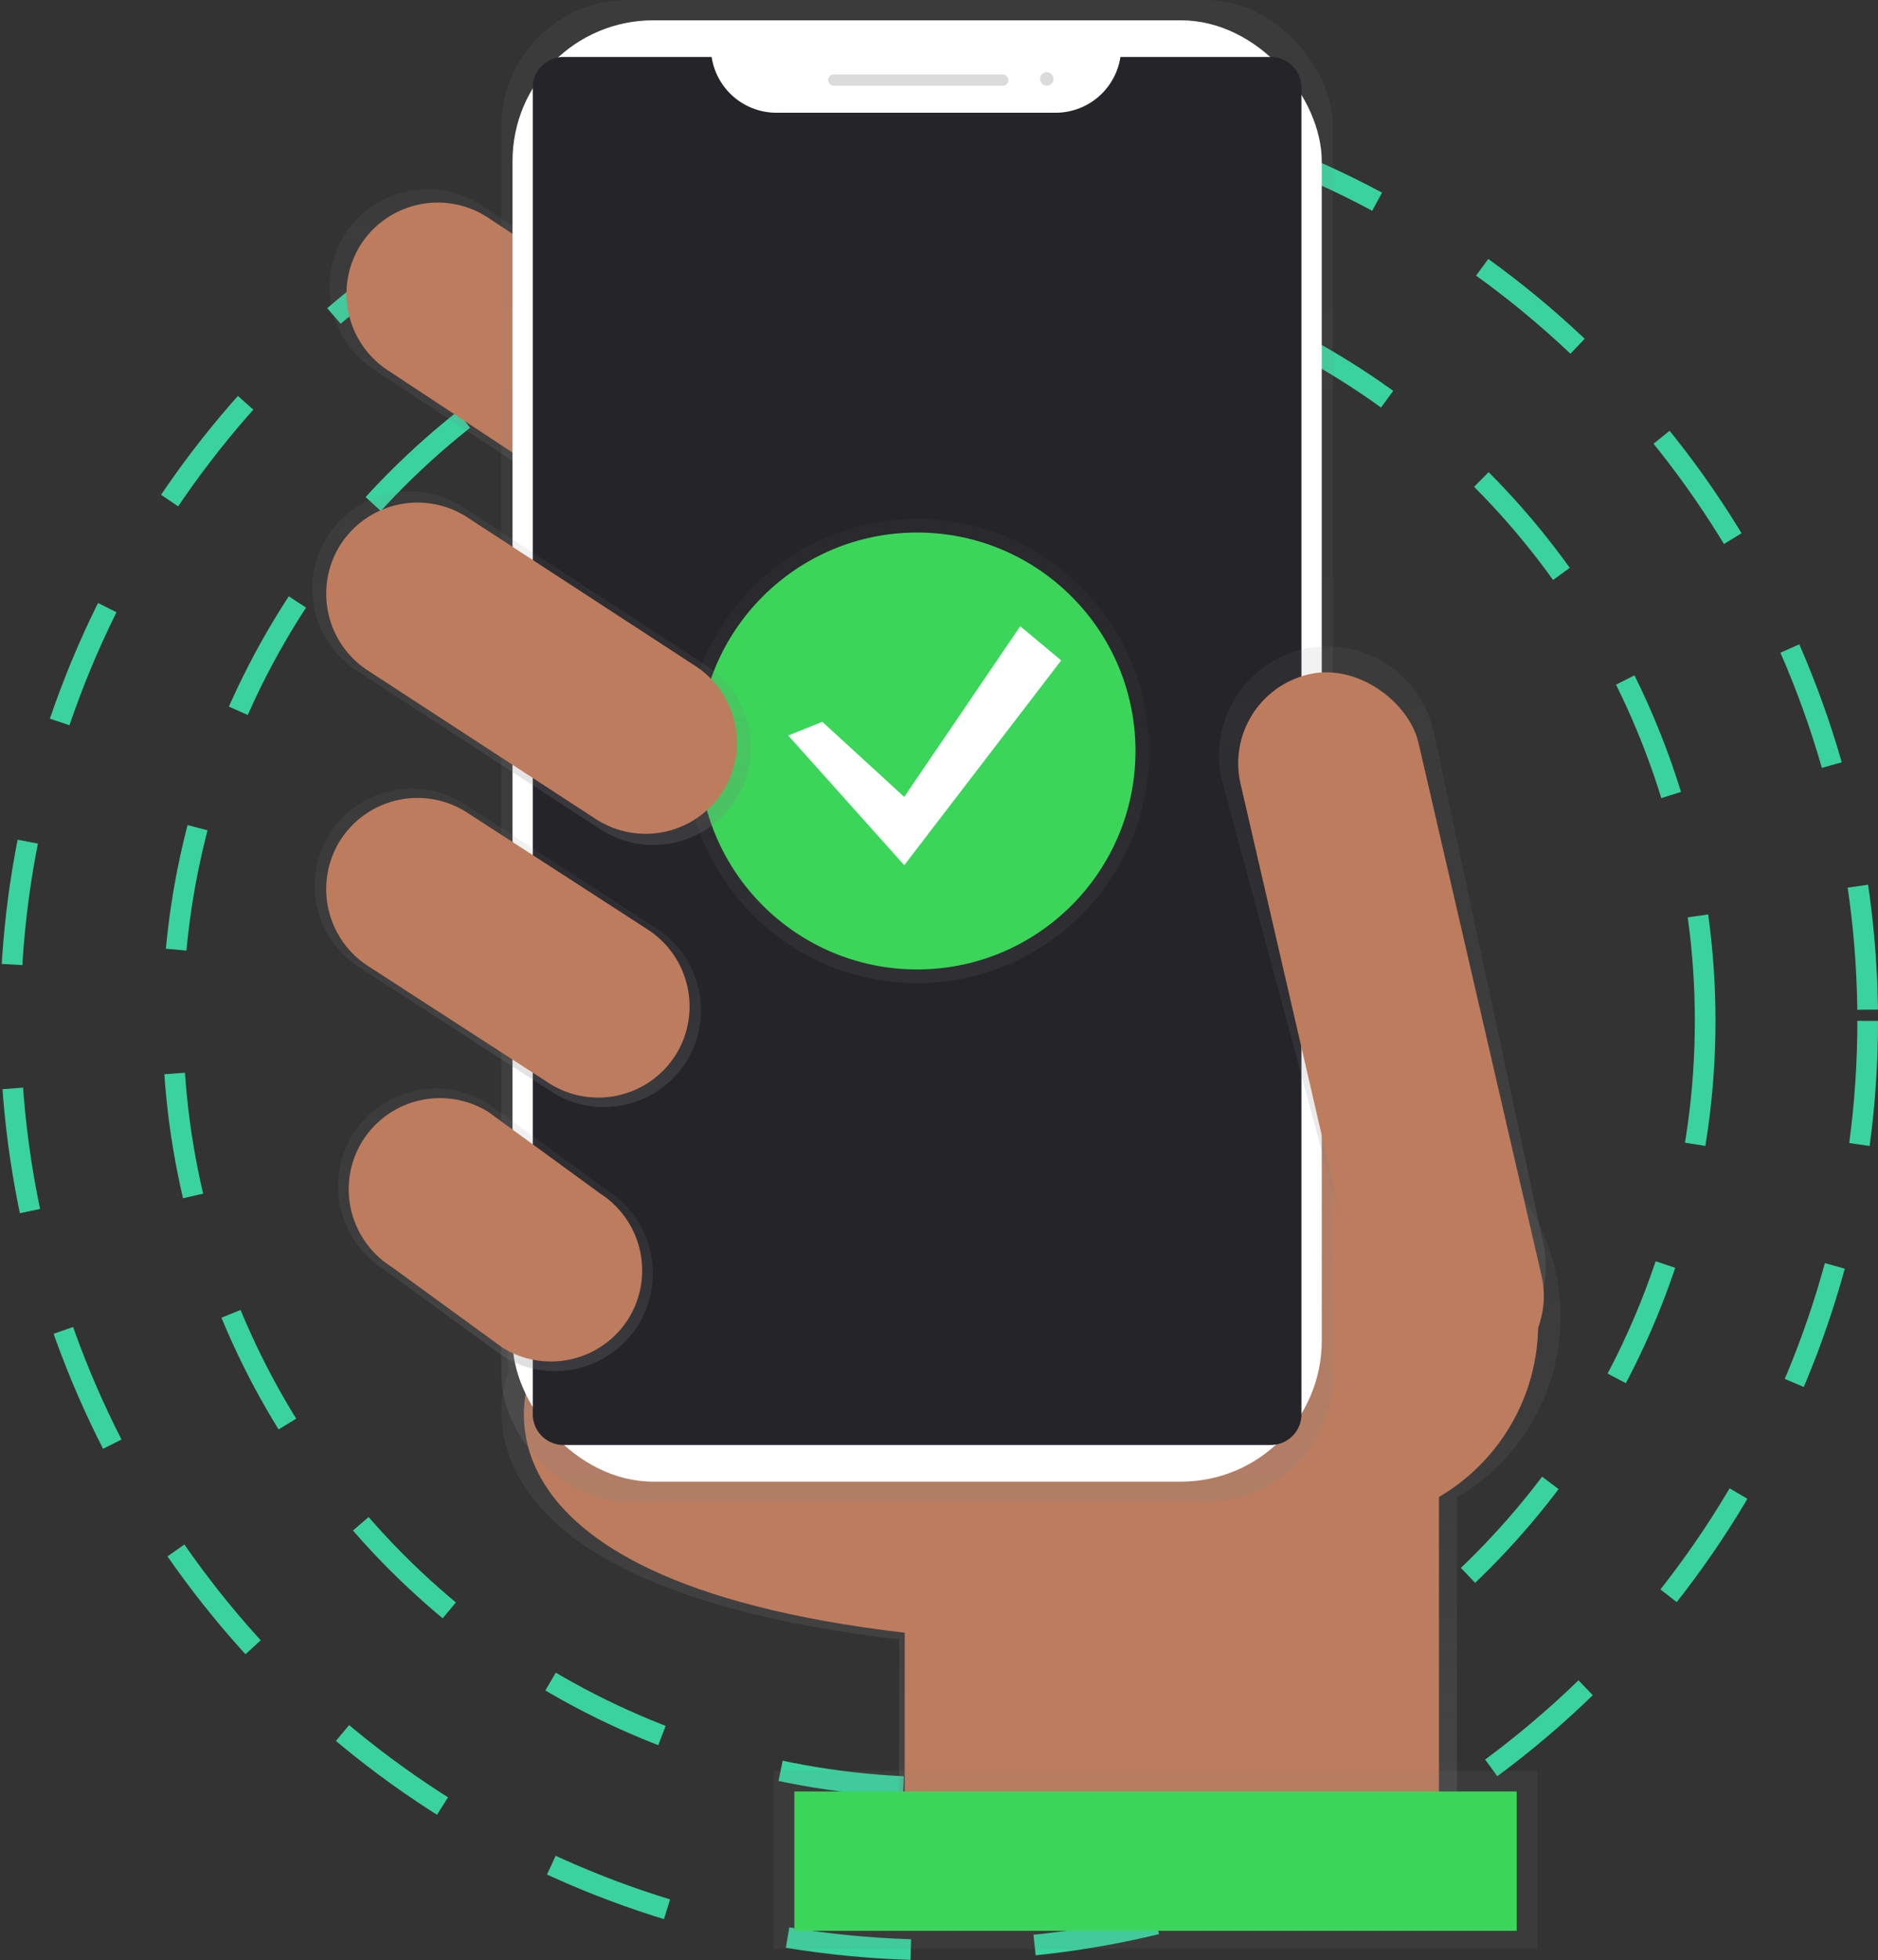 <svg id="Group_272" data-name="Group 272" xmlns="http://www.w3.org/2000/svg" xmlns:xlink="http://www.w3.org/1999/xlink" width="181.871" height="189.757" viewBox="0 0 181.871 189.757">
  <rect x="0" y="0" width="181.871" height="189.757" fill="#333333" stroke="none"/>
  <defs>
    <linearGradient id="linear-gradient" x1="0.5" y1="1" x2="0.5" gradientUnits="objectBoundingBox">
      <stop offset="0" stop-color="gray" stop-opacity="0.251"/>
      <stop offset="0.54" stop-color="gray" stop-opacity="0.122"/>
      <stop offset="1" stop-color="gray" stop-opacity="0.102"/>
    </linearGradient>
    <linearGradient id="linear-gradient-2" x1="0.5" y1="1" x2="0.5" y2="0" xlink:href="#linear-gradient"/>
    <linearGradient id="linear-gradient-3" x1="1.241" y1="1.124" x2="1.241" y2="0.124" xlink:href="#linear-gradient"/>
    <linearGradient id="linear-gradient-4" x1="0.5" y1="1" x2="0.5" y2="0" xlink:href="#linear-gradient"/>
    <linearGradient id="linear-gradient-5" x1="1.307" y1="2.047" x2="1.307" y2="1.047" xlink:href="#linear-gradient"/>
    <linearGradient id="linear-gradient-6" x1="0.5" y1="1" x2="0.5" y2="0" xlink:href="#linear-gradient"/>
    <linearGradient id="linear-gradient-7" x1="0.5" y1="1" x2="0.5" y2="0" xlink:href="#linear-gradient"/>
    <linearGradient id="linear-gradient-8" x1="0.5" y1="1" x2="0.5" y2="0" xlink:href="#linear-gradient"/>
    <linearGradient id="linear-gradient-9" x1="0.5" y1="1" x2="0.5" y2="0" xlink:href="#linear-gradient"/>
  </defs>
  <circle id="Ellipse_53" data-name="Ellipse 53" cx="74.197" cy="74.197" r="74.197" transform="translate(16.739 24.625)" fill="none" stroke="#3ad29f" stroke-miterlimit="10" stroke-width="2" stroke-dasharray="12"/>
  <circle id="Ellipse_54" data-name="Ellipse 54" cx="89.936" cy="89.936" r="89.936" transform="translate(1 8.886)" fill="none" stroke="#3ad29f" stroke-miterlimit="10" stroke-width="2" stroke-dasharray="12"/>
  <path id="Path_409" data-name="Path 409" d="M532.924,521.529a20.288,20.288,0,0,0-40.221-3.782l-62.353-1.691.685,10.712s-8.891,20.515,37.838,25.981v20.735h54.021V539.009A20.275,20.275,0,0,0,532.924,521.529Z" transform="translate(-381.797 -394.055)" fill="url(#linear-gradient)"/>
  <path id="Path_410" data-name="Path 410" d="M439.665,574.43s-8.514,19.646,36.237,24.887v19.866h51.735v-52.61L439,564.17Z" transform="translate(-388.286 -441.268)" fill="#be7c5e"/>
  <path id="Path_411" data-name="Path 411" d="M409.049,178.369h0a9.538,9.538,0,0,1-13.116,2.98l-27.778-18.3a9.538,9.538,0,0,1-2.98-13.116h0a9.538,9.538,0,0,1,13.106-2.98l27.778,18.3a9.538,9.538,0,0,1,2.99,13.116Z" transform="translate(-331.814 -127.191)" fill="url(#linear-gradient-2)"/>
  <path id="Path_412" data-name="Path 412" d="M412.454,181.273h0a8.866,8.866,0,0,1-12.191,2.771l-25.829-17.028a8.866,8.866,0,0,1-2.771-12.191h0a8.866,8.866,0,0,1,12.191-2.771l25.824,17.018A8.866,8.866,0,0,1,412.454,181.273Z" transform="translate(-336.758 -131.094)" fill="#be7c5e"/>
  <circle id="Ellipse_55" data-name="Ellipse 55" cx="19.429" cy="19.429" r="19.429" transform="translate(110.102 108.715)" fill="#be7c5e"/>
  <rect id="Rectangle_149" data-name="Rectangle 149" width="80.547" height="145.386" rx="12.25" transform="translate(48.546)" fill="url(#linear-gradient-3)"/>
  <rect id="Rectangle_150" data-name="Rectangle 150" width="78.369" height="141.459" rx="13.64" transform="translate(49.633 1.966)" fill="#fff"/>
  <path id="Path_413" data-name="Path 413" d="M499.447,94.28a6.353,6.353,0,0,1-6.263,5.4H466.118a6.353,6.353,0,0,1-6.261-5.4h-14.34a2.975,2.975,0,0,0-2.978,2.975V225.663a2.975,2.975,0,0,0,2.975,2.978H514a2.975,2.975,0,0,0,2.978-2.975V97.258A2.975,2.975,0,0,0,514,94.28Z" transform="translate(-390.941 -88.766)" fill="#242429"/>
  <rect id="Rectangle_151" data-name="Rectangle 151" width="17.465" height="1.092" rx="0.546" transform="translate(80.196 7.205)" fill="#dbdbdb"/>
  <circle id="Ellipse_56" data-name="Ellipse 56" cx="0.655" cy="0.655" r="0.655" transform="translate(100.716 6.987)" fill="#dbdbdb"/>
  <path id="Path_414" data-name="Path 414" d="M732.589,391.667h0c-5.638,1.3-9.508-2.373-10.812-8.009L708.821,335.55a10.552,10.552,0,0,1,7.882-12.618h0a10.552,10.552,0,0,1,12.619,7.882l10.572,49.35C741.2,385.8,738.225,390.363,732.589,391.667Z" transform="translate(-590.501 -260.096)" fill="url(#linear-gradient-4)"/>
  <rect id="Rectangle_152" data-name="Rectangle 152" width="17.682" height="70.602" rx="8.841" transform="translate(118.149 67.261) rotate(-13.01)" fill="#be7c5e"/>
  <rect id="Rectangle_153" data-name="Rectangle 153" width="73.947" height="17.238" transform="translate(74.93 171.415)" fill="url(#linear-gradient-5)"/>
  <rect id="Rectangle_154" data-name="Rectangle 154" width="69.95" height="13.49" transform="translate(76.928 173.413)" fill="#3bd55a"/>
  <path id="Path_415" data-name="Path 415" d="M393.991,404.23h0a9.423,9.423,0,0,1-12.958,2.945L362.4,395.122a9.423,9.423,0,0,1-2.945-12.958h0a9.423,9.423,0,0,1,12.958-2.945l18.629,12.054a9.423,9.423,0,0,1,2.945,12.958Z" transform="translate(-327.538 -301.444)" fill="url(#linear-gradient-6)"/>
  <path id="Path_416" data-name="Path 416" d="M396.087,516.9h0a9.508,9.508,0,0,1-13.076,2.973l-11.539-8.414a9.508,9.508,0,0,1-2.973-13.076h0a9.508,9.508,0,0,1,13.076-2.973l11.539,8.416A9.508,9.508,0,0,1,396.087,516.9Z" transform="translate(-334.311 -388.598)" fill="url(#linear-gradient-7)"/>
  <g id="Group_271" data-name="Group 271" transform="translate(66.348 50.227)" opacity="0.5">
    <circle id="Ellipse_57" data-name="Ellipse 57" cx="22.469" cy="22.469" r="22.469" fill="url(#linear-gradient-8)"/>
  </g>
  <circle id="Ellipse_58" data-name="Ellipse 58" cx="21.147" cy="21.147" r="21.147" transform="translate(67.67 51.548)" fill="#3bd55a"/>
  <path id="Path_417" data-name="Path 417" d="M305.855,251.911l7.929,7.27,11.234-16.521,3.967,3.305-15.2,19.826L302.55,253.235Z" transform="translate(-226.216 -182.038)" fill="#fff"/>
  <path id="Path_418" data-name="Path 418" d="M398.248,519.079h0a8.866,8.866,0,0,1-12.191,2.771l-10.762-7.834a8.866,8.866,0,0,1-2.771-12.191h0a8.866,8.866,0,0,1,12.191-2.77l10.76,7.849a8.866,8.866,0,0,1,2.773,12.176Z" transform="translate(-337.403 -391.406)" fill="#be7c5e"/>
  <path id="Path_419" data-name="Path 419" d="M396.283,406.277h0a8.866,8.866,0,0,1-12.191,2.771l-17.527-11.342a8.866,8.866,0,0,1-2.771-12.191h0a8.866,8.866,0,0,1,12.191-2.771l17.527,11.342A8.866,8.866,0,0,1,396.283,406.277Z" transform="translate(-330.854 -304.152)" fill="#be7c5e"/>
  <path id="Path_420" data-name="Path 420" d="M398.083,292.418h0a9.468,9.468,0,0,1-13.018,2.958L361.457,280a9.468,9.468,0,0,1-2.958-13.018h0a9.468,9.468,0,0,1,13.018-2.958L395.125,279.4A9.468,9.468,0,0,1,398.083,292.418Z" transform="translate(-326.813 -215.026)" fill="url(#linear-gradient-9)"/>
  <path id="Path_421" data-name="Path 421" d="M400.877,294.9h0a8.866,8.866,0,0,1-12.191,2.771l-22.112-14.4a8.866,8.866,0,0,1-2.771-12.191h0a8.866,8.866,0,0,1,12.191-2.77l22.109,14.4A8.866,8.866,0,0,1,400.877,294.9Z" transform="translate(-330.862 -218.309)" fill="#be7c5e"/>
</svg>
